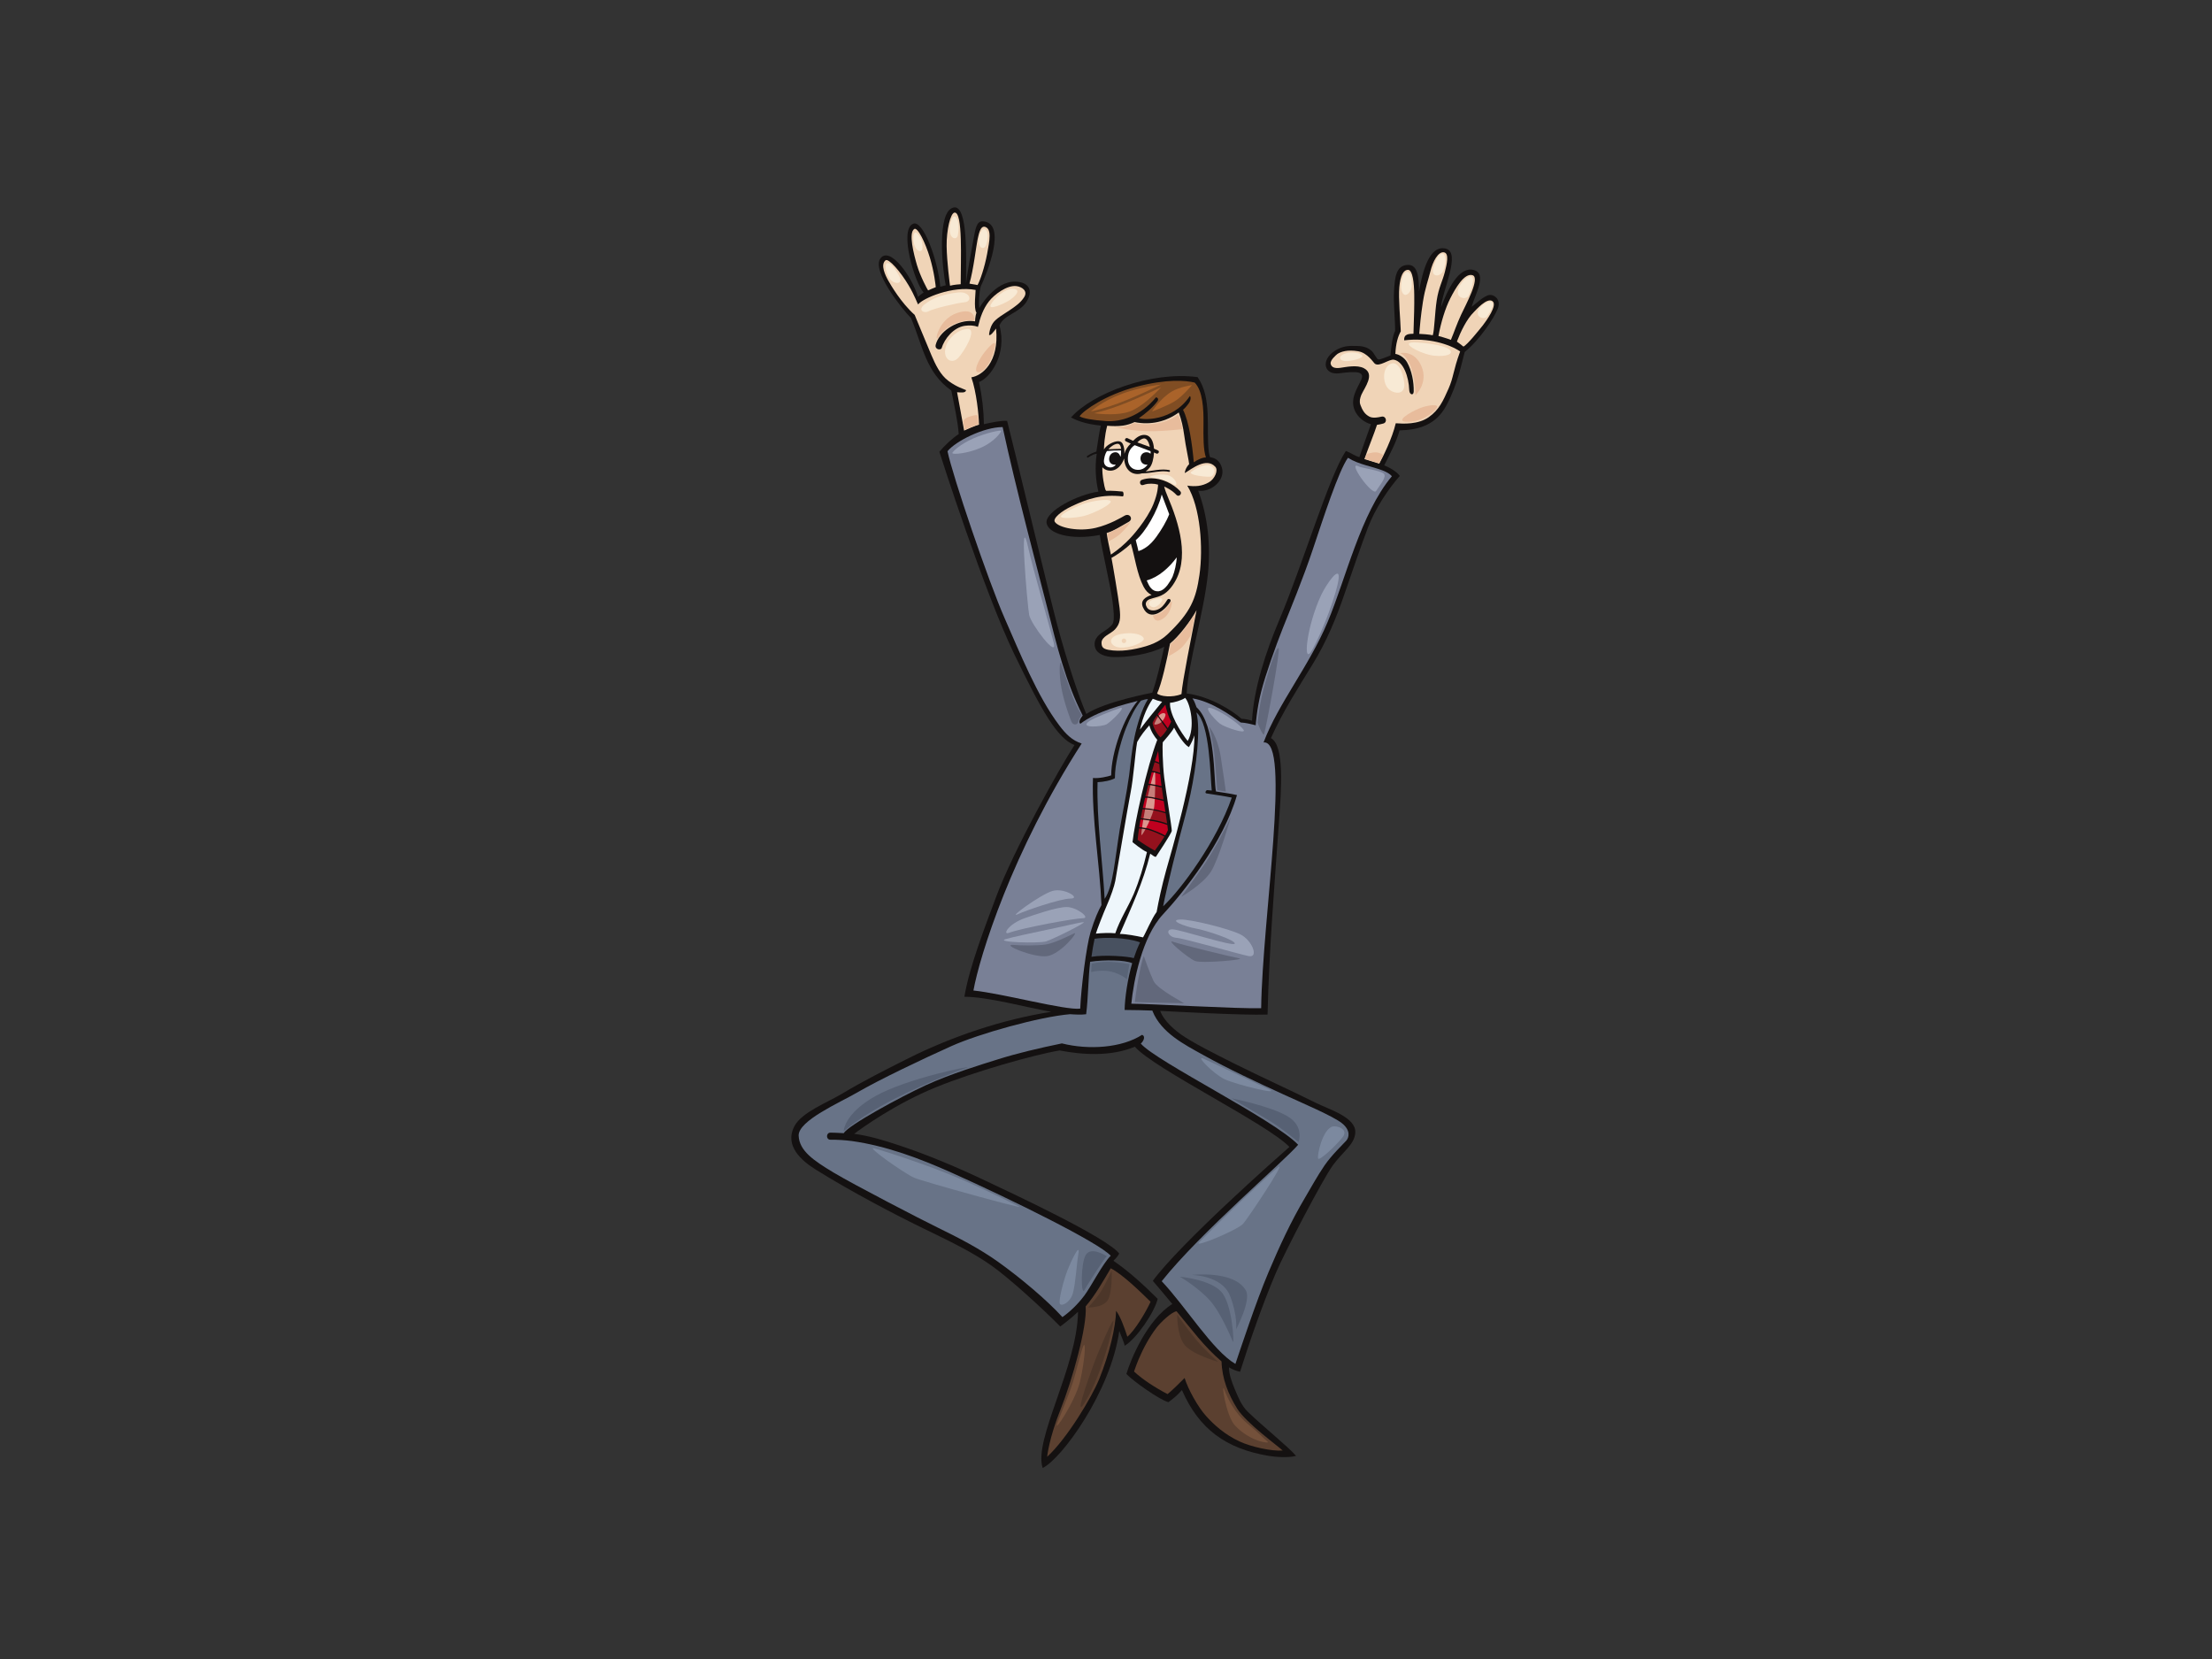 <?xml version="1.0" encoding="utf-8"?>
<!-- Generator: Adobe Illustrator 17.0.0, SVG Export Plug-In . SVG Version: 6.00 Build 0)  -->
<!DOCTYPE svg PUBLIC "-//W3C//DTD SVG 1.1//EN" "http://www.w3.org/Graphics/SVG/1.1/DTD/svg11.dtd">
<svg version="1.1" id="Layer_1" xmlns="http://www.w3.org/2000/svg" xmlns:xlink="http://www.w3.org/1999/xlink" x="0px" y="0px"
	 width="800px" height="600px" viewBox="0 0 800 600" enable-background="new 0 0 800 600" xml:space="preserve">
<rect x="0" y="0" width="800" height="600" fill="#333333" stroke="none"/>
<g>
	<path fill="#141111" d="M537.971,106.86c-2.055,0.848-3.79,2.635-5.741,4.112c1.243-4.489,5.883-12.163,0.598-13.364
		c-5.286-1.199-9.275,7.156-11.65,13.505c0.333-5.784,7.458-19.888,1.627-21.216c-5.878-1.337-8.357,8.304-9.612,15.627
		c-0.02-4.819-0.284-9.732-3.88-9.715c-4.517,0.019-4.856,4.731-5.142,9.379c-0.284,4.648,0.438,10.252,0.389,14.521
		c-0.901,1.67-1.413,5.525-1.671,8.867c-1.127,0.323-3.612,1.555-4.368,1.412c-0.759-0.142-1.457-2.227-2.501-3.128
		c-2.205-1.903-4.521-1.755-7.394-1.755c-2.119,0-4.181,0.674-5.911,1.801c-5.102,3.322-3.983,8.866,1.755,8.088
		c6.344-0.862,9.122-0.591,7.848,2.326c-1.278,2.916-4.238,6.863-2.334,11.153c1.106,2.491,3.467,4.307,5.848,4.947
		c-1.521,4.458-3.22,8.837-4.175,11.903c-1.516-0.331-3.025-1.52-4.874-2.239c-5.996,8.728-15.607,41.078-24.093,61.099
		c-4.884,11.514-9.292,24.985-9.878,36.484c-1.206-0.382-2.75-0.714-3.819-0.714c-3.006-2.802-11.41-8.15-19.816-9.149
		c0.556-11.143,6.194-28.972,7.675-43.193c1.085-10.409-0.053-20.863-3.495-30.146c4.432,0.693,9.902-3.64,8.56-8.312
		c-0.714-2.463-2.37-3.583-4.273-3.785c-0.003-0.009-0.009-0.019-0.014-0.03c-0.214-0.558-0.344-1.137-0.436-1.727
		c-1.06-8.654,1.264-19.533-4.055-27.214c-16.761-2.286-38.148,5.873-45.797,14.589c1.647,0.842,4.641,2.32,10.796,2.94
		c-0.507,1.829-1.071,5.804-1.619,9.388c-1.17,0.385-2.292,0.893-3.305,1.589c-0.335,0.235-0.016,0.79,0.324,0.555
		c0.612-0.422,1.258-0.765,1.932-1.064c0.313-0.127,0.849-0.219,1.169-0.323c-0.709,4.945-0.351,9.857,0.626,13.748
		c-7.717,1.022-19.116,7.134-18.77,11.159c0.351,4.026,8.811,6.533,19.253,4.493c0.757,5.307,3.896,18.402,4.608,23.975
		c0.385,3.026,0.818,6.882,0.039,8.173c-0.653,1.076-2.01,1.936-3.085,2.69c-0.841,0.59-4.092,2.259-3.304,5.671
		c0.645,2.773,4.218,3.592,6.64,3.66c5.094,0.144,12.973-0.95,18.427-3.727c-1.552,6.769-2.601,11.623-4.337,16.612
		c-0.008,0.008-17.023,3.171-23.872,7.686c-2.406-5.519-6.889-18.651-10.559-32.411c-2.786-10.466-15.904-65.351-18.063-73.583
		c-2.155-0.196-5.826,0.63-8.404,1.197c-0.084-5.116-0.605-9.782-1.759-15.254c3.98-1.454,10.248-10.018,7.397-20.422
		c1.462-3.93,7.14-4.429,9.786-8.632c2.303-3.66,1.309-7.012-3.93-7.245c-7.552-0.333-13.194,9.518-13.179,9.634
		c-0.231-1.927-0.075-5.471,0.538-7.861c2.158-4.547,9.747-23.001,0.771-23.582c-2.389-0.154-2.724,3.004-3.48,6.974
		c-0.756,3.967-2.044,11.15-2.607,15.451c0.011-7.954,0.852-28.552-4.469-27.434c-6.243,1.308-4.086,22.656-2.855,28.128
		c-0.692,0.154-1.384,0.386-1.987,0.531c-0.815-9.461-6.182-24.268-9.802-22.786c-5.222,2.137,0.559,21.379,3.776,24.876
		c-0.611,0.374-1.51,1.104-2.038,1.57c-2.189-7.325-10.059-18.372-13.529-13.977c-3.467,4.391,7.862,18.496,11.02,21.655
		c4.139,9.805,5.28,19.643,14.564,26.201c1.078,5.463,2.313,10.867,2.685,15.744c-2.295,1.504-5.04,4.051-7,6.405
		c0.429,1.423,16.284,50.86,27.046,73.112c9.975,20.603,15.5,30.443,21.805,32.967c-4.92,7.573-21.947,37.674-28.407,55.111
		c-3.865,10.435-9.551,24.929-11.405,35.91c8.585,0,22.918,4.003,31.336,5.421c-0.002,0.008-0.002,0.02-0.006,0.034
		c-17.664,2.788-35.798,8.87-51.883,16.953c-8.033,4.036-15.884,7.981-23.596,12.603c-5.557,3.328-14.679,6.773-17.311,11.785
		c-3.762,7.166,2.691,12.581,7.732,15.728c13.079,8.169,29.114,16.527,39.615,21.606c10.502,5.082,17.386,8.505,23.937,13.116
		c6.55,4.613,18.86,15.904,24.846,22.002c0.514-0.345,3.952-2.935,6.436-5.308c-0.322,20.211-16.191,46.121-12.792,56.484
		c6.802-3.24,24.614-27.527,27.71-49.574c0.628,1.804,1.837,4.281,1.926,5.368c4.207-2.428,10.846-12.145,11.957-16.962
		c-5.008-4.972-10.179-9.775-16.001-13.768c0.478-0.52,1.451-1.327,2.099-2.624c-4.57-5.847-38.537-21.697-49.628-26.924
		c-9.78-4.607-19.852-8.833-30.111-12.239c-5.326-1.772-10.55-3.371-16.125-4.132c2.711-2.031,14.911-10.902,29.812-16.937
		c13.662-5.534,34.987-11.605,44.49-13.213c8.244,1.583,18.468,2.303,27.213-1.354c6.777,7.905,48.105,28.005,55.897,36.25
		c-4.055,3.551-39.298,34.666-49.397,48.428c1.968,2.274,5.03,5.988,7.051,8.374c-9.163,5.71-15.12,20.217-16.61,25.302
		c2.136,2.364,12.058,9.458,15.22,10.203c1.458-1.133,2.958-2.169,4.857-4.373c6.157,14.019,15.817,21.202,31.414,23.801
		c1.943,0.327,6.963,0.811,9.877,0c-2.914-3.399-11.494-10.201-17.458-15.943c-2.364-2.278-3.611-5.585-4.888-8.604
		c-0.884-2.2-1.94-4.921-1.932-7.474c1.287,0.771,2.78,1.364,4.022,1.59c3.614-11.404,8.039-24.129,12.789-35.389
		c3.447-8.13,17.137-34.283,20.751-39.251c3.614-4.969,7.902-7.565,8.131-11.856c0.293-5.529-9.44-8.346-14.457-10.843
		c-9.906-4.929-19.529-9.223-29.43-14.177c-6.917-3.463-14.946-7.503-19.124-10.441c-1.742-1.223-6.211-4.74-7.545-8.55
		c3.5,0.168,30.015,1.662,38.822,1.324c0.534-23.037,2.531-47.168,4.161-70.144c0.795-11.207,2.034-27.19-2.944-29.837
		c4.239-9.489,9.777-18.04,15.195-26.895c4.865-7.95,8.373-16.358,11.381-25.155c2.733-8.03,5.887-17.089,8.477-24.002
		c2.587-6.91,7.552-14.277,11.557-18.763c-1.122-1.6-3.738-3.083-5.632-3.82c2.168-4.376,4.374-8.431,5.551-12.661
		c6.877-0.143,13.191-1.939,16.947-9.045c4.299-8.125,5.442-15.281,6.628-19.312c5.395-4.37,10.573-12.214,11.949-15.677
		C543.071,108.152,540.022,106.012,537.971,106.86z"/>
	<path fill="#141111" d="M414.842,197.65c0.005-0.002,0.008-0.006,0.014-0.009c-0.011,0.007-0.022,0.014-0.031,0.023
		C414.831,197.66,414.836,197.655,414.842,197.65z"/>
	<path fill="#141111" d="M421.099,218.398c0.003-0.006,0.006-0.011,0.012-0.016c-0.014,0.016-0.03,0.034-0.039,0.051
		C421.08,218.42,421.09,218.409,421.099,218.398z"/>
	<path fill="#141111" d="M410.716,298.734c0.001-0.007,0.001-0.017,0.003-0.024c-0.002,0.016-0.003,0.03-0.008,0.045
		C410.714,298.748,410.716,298.742,410.716,298.734z"/>
	<path fill="#141111" d="M428.312,319.431c0.003-0.005,0.008-0.01,0.011-0.016c-0.022,0.025-0.042,0.054-0.064,0.081
		C428.278,319.475,428.294,319.45,428.312,319.431z"/>
	<path fill="#141111" d="M363.22,115.925c0.003,0,0.003-0.002,0.008-0.002c-0.008,0-0.008,0-0.008,0V115.925z"/>
	<path fill="#141111" d="M342.141,135.086c0.009,0.012,0.017,0.021,0.025,0.031c-0.009-0.013-0.022-0.03-0.031-0.043
		C342.136,135.079,342.138,135.082,342.141,135.086z"/>
	<path fill="#F0D4B7" d="M524.548,107.842c1.848-3.604,5.026-9.194,7.993-8.317c2.965,0.876-2.464,10.762-4.091,14.258
		c-1.625,3.497-2.429,6.054-3.715,9.139c-1.565-0.615-4.005-1.275-4.499-1.413C521.138,116.627,522.7,111.444,524.548,107.842z"/>
	<path fill="#F0D4B7" d="M514.618,109.174c0.806-5.119,1.959-7.932,2.693-10.983c0.901-3.726,2.827-7.226,4.865-6.942
		c2.04,0.282,1.102,4.272,0.383,7.113c-0.855,3.367-2.233,5.589-2.945,10.237c-0.709,4.649-0.804,10.708-1.434,12.651
		c-1.613-0.331-3.894-0.452-4.892-0.504C513.529,117.996,513.813,114.296,514.618,109.174z"/>
	<path fill="#EEF6FB" d="M429.548,267.98c-2.601-3.248-6.687-9.842-6.387-13.836c1.304,0.039,4.416-0.944,5.459-1.761
		C430.57,254.517,432.334,263.245,429.548,267.98z"/>
	<path fill="#687387" d="M433.326,263.332c-0.034-2.08-0.237-3.912-0.611-5.671c4.881,4.128,4.988,23.181,5.529,28.241
		c-0.351-0.055-1.184-0.107-1.614-0.144c-0.435-0.034-1.06,1.057-0.29,1.186c2.927,0.487,6.246,0.917,9.149,1.521
		c-5.381,15.692-18.302,33.203-24.821,39.305c0.966-5.462,5.666-24.252,8.122-33.223
		C431.242,285.576,433.48,272.482,433.326,263.332z"/>
	<path fill="#EEF6FB" d="M421.749,314.778c-1.578,5.663-2.725,11.116-3.436,15.043c-1.856,2.507-3.991,7.703-4.92,9.192
		c-2.509-0.557-6.099-1.225-8.378-1.241c4.22-9.775,8.42-18.603,10.977-29.03c0.279,0.141,1.918,1.569,2.135,1.022
		c0.014-0.038,5.571-8.355,5.663-9.283c0.086-0.852-2.124-14.098-2.73-19.169c-0.612-5.068-0.695-12.086-0.536-12.84
		c1.212-1.513,3.008-3.348,4.103-5.319c1.135,2.249,3.62,6.127,5.34,7.059c0.789-1.118,1.794-3.406,1.993-4.275
		C432.241,279.31,423.22,309.503,421.749,314.778z"/>
	<path fill="#C0001F" d="M420.323,260.588c0.648,0.937,1.324,1.856,2.021,2.76c0.425-0.736,0.815-1.522,1.215-2.364
		c-0.952-1.757-1.713-4.148-2.09-6.095c-0.779,0.967-1.839,2.202-2.766,3.452C419.188,259.135,419.838,259.886,420.323,260.588z"/>
	<path fill="#94111D" d="M419.433,260.135c-0.316-0.476-0.686-0.93-1.013-1.406c-0.687,0.957-1.273,1.904-1.572,2.729
		c0.234,1.61,1.535,4.034,2.857,5.223c0.971-0.868,1.716-1.827,2.367-2.884C421.152,262.603,420.264,261.389,419.433,260.135z"/>
	<path fill="#94111D" d="M420.063,302.03c-1.415-0.683-2.872-1.318-4.376-1.774c-1.258-0.38-2.476-0.528-3.743-0.641
		c-0.215,1.434-0.387,2.816-0.5,4.115c1.571,1.164,4.597,3.064,6.219,3.9c1.331-1.884,2.559-3.536,3.492-5.044
		C420.795,302.393,420.431,302.207,420.063,302.03z"/>
	<path fill="#C0001F" d="M419.62,280.037c-1.004-0.371-2.029-0.66-3.082-0.816c-0.374,1.328-0.761,2.74-1.142,4.206
		c1.594,0.167,3.156,0.48,4.698,0.908c-0.089-0.643-0.159-1.184-0.204-1.591C419.801,281.901,419.709,280.985,419.62,280.037z"/>
	<path fill="#94111D" d="M417.569,275.67c-0.287,0.955-0.588,1.985-0.901,3.078c0.991,0.155,1.954,0.421,2.902,0.76
		c-0.098-1.049-0.193-2.129-0.287-3.184C418.741,276.047,418.141,275.787,417.569,275.67z"/>
	<path fill="#C0001F" d="M419.24,275.797c-0.136-1.529-0.259-2.986-0.372-4.197c-0.329,0.966-0.728,2.2-1.159,3.62
		C418.232,275.341,418.757,275.567,419.24,275.797z"/>
	<path fill="#94111D" d="M415.271,283.899c-0.346,1.343-0.687,2.725-1.024,4.126c1.563-0.028,3.243,0.411,4.644,0.709
		c0.642,0.137,1.279,0.291,1.912,0.458c-0.242-1.595-0.466-3.108-0.639-4.337C418.565,284.401,416.937,284.072,415.271,283.899z"/>
	<path fill="#C0001F" d="M418.76,289.202c-1.412-0.284-3.082-0.742-4.625-0.686c-0.29,1.229-0.57,2.47-0.831,3.707
		c2.052,0.023,4.154,0.433,6.121,0.908c0.697,0.168,1.382,0.362,2.063,0.566c-0.195-1.291-0.407-2.659-0.606-3.988
		C420.178,289.519,419.474,289.346,418.76,289.202z"/>
	<path fill="#94111D" d="M413.203,292.698c-0.225,1.067-0.436,2.131-0.631,3.182c3.258,0.367,6.514,0.831,9.537,1.953
		c-0.146-1.021-0.337-2.295-0.547-3.675C418.841,293.267,415.952,292.676,413.203,292.698z"/>
	<path fill="#C0001F" d="M412.485,296.353c-0.17,0.941-0.326,1.872-0.468,2.782c1.432,0.129,2.789,0.298,4.204,0.787
		c1.669,0.577,3.302,1.264,4.868,2.082c0.103,0.056,0.206,0.118,0.313,0.174c0.401-0.684,0.745-1.342,0.997-1.977
		c0.011-0.145-0.072-0.822-0.213-1.826C419.121,297.195,415.807,296.727,412.485,296.353z"/>
	<path fill="#EEF6FB" d="M418.546,267.564c-3.762,9.795-8.219,30.13-8.96,37.002c0,0,3.495,2.907,5.225,3.598
		c-1.219,5.182-2.744,10.273-4.801,15.187c-2.034,4.732-4.966,9.185-6.646,14.174c-1.951-0.185-5.016-0.092-7.022,0.129
		c0.324-1.19,2.655-7.277,4.05-10.431c1.393-3.16,2.601-6.688,2.972-8.636c0.371-1.95,4.374-26.098,5.501-31.803
		c1.148-5.83,1.632-14.051,2.4-18.422c1.373-2.455,2.835-4.261,4.415-6.024C416.249,264.511,417.569,266.494,418.546,267.564z"/>
	<path fill="#485160" d="M412.319,340.811c-0.86,1.803-1.619,3.72-2.272,5.703c-2.168-0.646-10.584-1.281-15.303-0.473
		c0.298-2.178,0.648-4.369,1.133-6.523C399.558,338.921,407.356,339.013,412.319,340.811z"/>
	<path fill="#804D23" d="M390.444,150.546c1.457-2.098,9.384-7.751,20.514-10.665c11.133-2.913,17.858-2.273,21.101-1.526
		c2.967,2.983,3.26,9.685,3.199,14.755c-0.058,5.07-0.072,9.447,0.877,12.356c-1.11-0.119-3.212,0.867-4.377,1.718
		c-0.569-6.389-1.755-14.892-3.897-18.968c0.788-0.686,1.92-1.984,2.386-2.856c0.468-0.876,0.468-1.981,0.061-2.098
		c-1.691,2.505-4.123,4.982-8.152,6.716c-4.028,1.735-8.401,1.852-10.263,1.268c2.384-1.644,5.004-3.837,6.701-6.119
		c0.516-0.7,0.15-1.397-0.547-1.397c-5.573,6.817-12.8,8.915-17.928,8.564C394.991,151.945,391.553,151.303,390.444,150.546z"/>
	<path fill="#FFFFFF" d="M405.433,162.922c0.014,0.509,0.039,1.498-0.17,2.318c-0.444-1.21-1.024-1.678-1.861-1.678
		c-1.415,0-2.219,1.179-2.274,2.33c-0.056,1.193,0.695,2.357,2.403,2.14c-0.326,0.632-1.417,1.223-2.503,0.958
		c-1.085-0.262-2.001-1.014-1.733-2.839c0.27-1.821,0.815-2.665,1.058-3.021C401.894,162.957,403.876,162.884,405.433,162.922z"/>
	<path fill="#F0D4B7" d="M400.839,162.494c0.881-1.032,2.275-1.956,3.369-1.995c1.092-0.04,1.256,1.737,1.264,1.836
		C405.095,162.327,401.765,162.419,400.839,162.494z"/>
	<path fill="#F0D4B7" d="M414.415,233.727c-4.379,1.292-9.259,2.094-13.567,1.292c-2.017-0.377-2.461-1.112-2.461-2.582
		c0-2.243,3.406-3.242,4.843-4.783c1.901-2.043,2.099-4.027,1.691-7.701c-0.407-3.674-2.635-16.762-2.945-18.183
		c1.839-0.949,4.929-3.107,7.028-5.15c1.462,4.934,2.207,10.981,4.567,15.53c0.81,1.561,1.826,2.519,2.919,3.017
		c-2.172,0.716-4.229,1.985-3.11,4.496c2.447,5.499,7.993,1.165,9.906-2.122c0.419-0.718-0.629-1.316-1.105-0.646
		c-0.318,0.45-0.636,1.133-1.568,2.183c-0.935,1.05-2.277,1.749-3.678,1.692c-1.396-0.058-2.071-0.736-2.434-1.704
		c-0.483-1.285,0.558-2.211,1.692-2.483c2.213-0.82,4.96-0.613,8.036-5.088c6.355-9.25,2.129-22.392-1.934-31.946
		c-0.491-1.166-0.948-2.349-1.25-3.576c0.02,0.01,0.045,0.016,0.067,0.023c1.103,0.496,2.146,1.1,3.106,1.834
		c0.447,0.365,0.873,0.75,1.275,1.175c0.851,0.902,2.208-0.461,1.354-1.361c-2.542-2.694-6.589-4.667-10.47-4.667
		c-1.173,0-2.328,0.178-3.427,0.574c-1.155,0.414-0.654,2.278,0.513,1.853c0.519-0.19,1.049-0.318,1.596-0.409
		c0.873-0.1,1.745-0.083,2.613,0.021c0.394,0.059,0.773,0.163,1.158,0.256c-0.023,0.495-0.026,2.974-1.713,7.104
		c-1.145,2.801-3.131,5.83-4.963,8.236c-1.566,2.005-4.728,6.183-10.385,9.976c-0.305-1.407-1.482-6.756-1.516-7.817
		c2.701-0.795,5.471-2.668,7.933-4.024c1.812-0.997,0.411-3.271-1.401-2.276c-1.163,0.644-5.367,3.209-10.5,4.434
		c-5.962,1.422-13.241,0.057-14.768-2.128c-0.902-1.289,2.344-3.939,6.196-5.746c5.884-2.766,10.849-4.318,18.316-3.502
		c0.461,0.052,0.407-1.689-0.061-1.75c-0.466-0.057-4.092-0.405-5.929-0.256c-0.097-0.163-0.204-0.322-0.282-0.495
		c-0.323-0.831-1.195-5.083-1.08-8.057c1.73,1.987,6.007,2.101,7.876-3.149c0.292,4.783,3.534,6.25,6.409,5.382
		c1.783-0.012,3.551-0.328,5.315-0.567h-0.008c1.228-0.156,2.461-0.251,3.698-0.128c0.263,0.035,0.524,0.081,0.784,0.133
		c0.405,0.086,0.577-0.529,0.17-0.616c-0.728-0.15-1.463-0.212-2.197-0.212c-1.683,0-3.369,0.314-5.033,0.549h0.017
		c-0.457,0.059-0.911,0.108-1.367,0.147c0.492-0.355,0.991-0.821,1.493-1.426c0.831-1.005,1.434-3.208,1.522-5.439
		c0.265,0.121,0.533,0.238,0.796,0.366c0.737,0.371,1.387-0.734,0.647-1.106c-0.474-0.235-0.963-0.435-1.449-0.642
		c-0.168-2.639-1.178-4.974-3.557-4.974h-0.092c-1.41,0.036-2.725,0.926-3.882,2.133c-0.065-0.025-0.132-0.047-0.199-0.074
		c-0.608-0.263-1.205-0.539-1.789-0.847c-0.108-0.055-0.21-0.08-0.31-0.08c-0.581,0-0.966,0.857-0.335,1.187
		c0.574,0.302,1.169,0.558,1.764,0.813c-1.159,1.129-1.867,2.22-2.313,3.692c0.095-1.245-0.111-2.538-0.555-3.499
		c-0.346-0.749-0.951-1.035-1.657-1.035c-1.708-0.002-4.292,1.401-5.166,2.978c0-1.168,0.232-4.959,1.169-8.576
		c1.789,0.164,3.866,0.202,5.644-0.039c1.501-0.202,2.914-0.658,4.251-1.293c5.876,1.222,11.586-0.216,15.982-3.471
		c1.013,2.63,1.586,5.396,1.971,8.179c0.525,4.088,1.761,9.506,1.795,10.501c-1.282,1.339-1.646,2.952-1.56,3.237
		c2.557-1.574,7.845-5.829,11.05-2.24c1.098,1.229-0.161,4.321-2.339,5.573c-2.573,1.477-5.04,1.607-7.834,1.205
		c4.823,7.891,5.792,22.659,4.407,32.296c-1.24,8.636-3.138,13.484-11.454,21.393C421.185,230.425,418.793,232.437,414.415,233.727z
		"/>
	<path fill="#141111" d="M420.488,205.732c-2.034,1.446-3.841,2.439-6.169,3.249c-1.06-2.958-1.731-6.131-2.487-9.235
		c4.525-0.851,8.783-7.036,11.341-12.83c0.922,2.743,2.222,8.77,2.403,13.44C424.463,202.22,422.193,204.522,420.488,205.732z"/>
	<path fill="#FFFFFF" d="M425.571,201.577c-0.056,2.1-0.753,5.182-1.455,6.885c-0.485,1.105-1.22,2.252-1.937,3.223
		c-0.393,0.487-0.82,0.942-1.306,1.341c-0.315,0.228-0.642,0.426-0.997,0.591c-0.259,0.092-0.521,0.167-0.793,0.219
		c-0.285,0.024-0.563,0.024-0.848-0.002c-0.248-0.045-0.489-0.112-0.728-0.203c-0.246-0.117-0.477-0.255-0.698-0.414
		c-0.312-0.262-0.587-0.549-0.845-0.864c-0.463-0.63-1.161-2.217-1.24-2.433C419.005,208.76,422.877,205.26,425.571,201.577z"/>
	<path fill="#FFFFFF" d="M418.182,194.196c-2.352,3.241-4.511,4.466-6.453,5.128c-0.041-0.253-0.548-2.452-0.972-3.988
		c3.481-2.817,7.985-10.642,9.39-16.508c0.483,1.212,2.364,6.16,2.715,7.146C421.895,188.569,419.947,191.766,418.182,194.196z"/>
	<path fill="#F0D4B7" d="M415.392,160.07c0.003,0.003,0.003,0.005,0.006,0.009v-0.002v0.002c0.201,0.508,0.341,1.034,0.457,1.564
		c-1.498-0.568-3.018-1.088-4.521-1.643c0.226-0.213,0.438-0.442,0.683-0.637c0.335-0.248,0.681-0.471,1.061-0.638
		c0.168-0.061,0.341-0.112,0.519-0.147c0.123-0.009,0.246-0.011,0.369-0.001c0.09,0.019,0.179,0.043,0.27,0.073
		c0.109,0.054,0.215,0.116,0.313,0.187c0.117,0.104,0.229,0.213,0.327,0.337c0.207,0.28,0.369,0.58,0.516,0.894l0.006,0.009
		C415.396,160.073,415.392,160.072,415.392,160.07z"/>
	<path fill="#FFFFFF" d="M416.119,163.182c0.023,0.337,0.065,0.672-0.022,0.922c-0.354-0.328-0.835-0.543-1.458-0.543
		c-2.892,0-2.892,4.484,0,4.484c0.14,0,0.268-0.019,0.394-0.039c-0.031,0.045-1.381,2.447-4.351,1.822
		c-1.381-0.292-2.668-1.49-2.763-3.571c-0.093-2.085,0.547-4.006,2.447-5.262C412.252,161.721,414.236,162.443,416.119,163.182z"/>
	<path fill="#F0D4B7" d="M423.171,232.722c3.22-2.544,7.634-8.432,9.581-12.057c-1.806,9.481-5.125,25.612-5.457,30.358
		c-3.372,1.399-7.748,0.825-8.825-0.215C420.085,247.542,422.059,238.535,423.171,232.722z"/>
	<path fill="#EEF6FB" d="M416.912,252.72c1.077,0.462,2.211,0.834,3.385,1.078c-2.696,3.342-5.485,6.614-8.025,10.071
		c0.505-2.233,1.215-4.421,2.104-6.529C415.084,255.725,415.913,254.168,416.912,252.72z"/>
	<path fill="#687387" d="M415.179,252.832c-2.242,3.653-3.914,9.124-4.912,13.949c-0.991,4.825-1.282,8.628-1.9,13.621
		c-0.882,6.522-2.662,15.122-3.363,19.364c-0.7,4.24-1.56,10.966-2.271,15.162c-0.712,4.193-1.647,7.85-3.226,10.16
		c-0.742-13.701-2.936-28.455-2.559-42.202c1.998-0.077,4.812-0.579,6.271-1.427c-0.008-1.207,0.125-2.798,0.274-3.997
		c0.67-4.902,2.358-10.709,3.79-14.276c1.434-3.566,3.276-7.341,5.364-9.783C413.279,253.156,414.713,252.804,415.179,252.832z"/>
	<path fill="#F0D4B7" d="M353.537,86.68c0.386-1.619,0.927-5.241,2.775-4.623c2.381,0.793,1.618,4.854,0.693,9.786
		c-0.924,4.932-2.599,9.781-3.469,11.252c-0.924-0.231-2.26-0.337-2.928-0.54C352.028,97.901,353.153,88.298,353.537,86.68z"/>
	<path fill="#F0D4B7" d="M345.212,76.892c3.084-0.386,2.231,17.191,2.236,25.895c-0.455,0.024-2.49,0.179-3.852,0.538
		c-0.069-0.383-1.158-8.632-1.234-14.334C342.286,83.287,343.715,77.08,345.212,76.892z"/>
	<path fill="#F0D4B7" d="M331.65,95.928c-1.156-3.929-3.159-11.715-1-13.101c1.233-0.794,4.01,4.943,5.624,10.248
		c1.614,5.307,2.113,10.244,2.16,10.788c-0.474,0.154-2.323,0.975-2.775,1.156C335.435,104.811,332.806,99.857,331.65,95.928z"/>
	<path fill="#F0D4B7" d="M346.139,141.858c1.226,0.086,3.16,0.386,3.237-0.769c-0.921-0.462-3.16-1.002-6.244-3.237
		c-3.082-2.234-4.854-6.088-6.241-9.326c-1.387-3.237-5.986-14.442-6.088-14.643c-4.854-4.316-8.552-10.635-9.554-12.408
		c-1.001-1.771-2.93-5.703-1.001-7.32c1.086-0.912,5.487,4.151,8.395,9.094c2.252,3.819,3.174,6.596,3.392,6.857
		c1.711-2.237,12.484-6.857,20.808-5.239c0.106,0.019-0.796,6.906,0.31,8.169c-0.464,1.307-0.497,3.067-0.513,3.184
		c-0.561-0.101-1.128-0.15-1.713-0.153c-5.333,0-11.38,3.959-12.541,8.715c-0.322,1.332,1.314,2.006,2.108,1.28
		c1.11-3.698,4.452-7.667,8.459-8.232c1.641-0.231,3.313-0.16,4.734,0.382c0.81-3.42,1.907-6.58,4.01-9.261
		c1.881-2.401,6.493-5.922,9.944-5.473c1.951,0.256,4.209,1.733,2.746,4.014c-1.284,1.999-3.054,3.231-5.214,4.696
		c-2.157,1.465-5.007,3.005-6.087,4.7c-1.078,1.696-1.242,3.135-1.388,4.162c0.391,0.741,1.991-1.483,2.543-2.232
		c1.236,12.329-5.216,17.106-8.938,17.646c1.851,5.316,2.669,13.486,2.777,17.108c-1.449,0.434-4.073,1.523-5.396,2.159
		C347.922,151.205,346.934,146.377,346.139,141.858z"/>
	<path fill="#798096" d="M352.058,358.233c2.222-12.358,13.959-50.254,39.142-89.324c-3.463-1.137-5.664-3.343-8.088-6.543
		c-7.927-10.461-14.467-26.724-19.722-38.663c-5.918-13.447-18.856-51.533-20.71-60.509c2.948-3.658,13.028-8.718,19.933-8.742
		c4.751,22.135,13.023,53.003,16.272,65.852c3.244,12.847,6.467,26.263,12.686,38.484c0.006,0.013-1.949,2.136-0.837,2.971
		c5.853-4.549,16.133-7.096,20.71-8.263c-4.906,5.816-9.526,18.44-9.568,26.927c-1.102,0.406-4.549,1.207-6.59,0.93
		c-0.489,14.869,2.479,31.146,3.073,45.973c-1.067,1.921-2.454,4.913-3.95,9.823c-1.494,4.913-3.419,20.074-3.734,27.634
		C385.351,365.473,362.528,359.295,352.058,358.233z"/>
	<path fill="#5B4030" d="M416.12,470.808c-1.783,3.917-5.828,10.558-8.398,12.625c-0.991-3.038-2.451-7.249-4.069-9.355
		c-0.164,5.992-2.428,15.546-6.065,24.567c-2.658,6.587-11.653,21.615-18.873,28.221c0.005-0.036,0.648-6.642,4.859-17.163
		c4.21-10.528,9.674-29.954,9.068-37.244c3.417-3.974,6.352-9.143,9.066-13.762C405.919,460.803,412.536,467.273,416.12,470.808z"/>
	<path fill="#5B4030" d="M447.491,509.526c3.229,5.16,15.412,14.003,16.398,15.071c-3.886,0.324-11.335-1.294-15.6-3.281
		c-5.32-2.479-9.174-5.947-12.091-9.186c-2.911-3.237-6.464-9.552-7.771-13.762c-1.618,1.62-4.532,4.533-6.152,5.83
		c-4.37-2.269-8.904-5.184-12.138-8.165c0.494-1.469,1.038-2.918,1.628-4.351c1.742-4.089,3.86-8.031,6.557-11.571
		c1.477-1.878,5.247-5.547,7.193-5.87c5.371,6.43,9.936,12.751,16.277,18.141C441.94,498.58,444.223,504.308,447.491,509.526z"/>
	<path fill="#687387" d="M435.183,381.564c9.459,5.236,19.209,9.751,29.031,14.265c6.732,3.1,17.865,7.799,21.112,10.396
		c3.252,2.596,2.576,5.195,1.558,6.323c-1.018,1.13-5.3,5.221-7.871,8.982c-2.64,3.86-4.907,8.053-7.012,11.598
		c-5.153,8.664-9.369,17.853-13.286,27.132c-4.489,10.638-9.996,27.379-11.916,33.028c-8.245-4.856-17.837-20.571-26.65-29.926
		c14.167-17.745,44.038-43.136,49.347-49.346c-8.695-9.147-51.267-30.038-56.911-36.587c0.848-0.694,1.92-2.598,0.452-3.164
		c-7.341,4.742-19.309,5.534-28.988,3.096c-8.502,1.758-16.181,3.567-23.275,5.804c-5.713,1.801-16.733,5.103-25.916,9.314
		c-8.873,4.072-28.193,14.532-29.689,17.348c-1.471-0.118-4.69-0.199-4.826-0.193c-1.652,0.01-1.656,2.573,0,2.563
		c2.62-0.021,5.225,0.153,7.824,0.49c12.358,1.732,24.525,6.299,35.86,11.371c22.063,9.865,53.474,25.411,57.683,30.107
		c-2.75,2.591-7.123,11.17-9.554,14.409c-2.429,3.239-5.18,5.83-7.915,7.776c-5.644-6.211-15.356-14.34-23.283-20.001
		c-6.704-4.79-14.379-8.749-21.745-12.336c-5.989-2.913-30.404-15.54-37.743-19.945c-7.341-4.406-12.378-7.884-12.625-13.314
		c-0.248-5.431,14.99-12.041,21.093-15.593c8.022-4.675,23.601-12.087,34.143-16.82c10.031-4.501,31.916-10.624,42.936-11.543
		c1.482,0.124,4.225,0.242,5.805,0.016c0.751-5.901,0.754-13.077,1.443-18.981c5.306-0.792,12.558-0.667,15.208,0.518
		c-1.597,5.449-2.646,12.361-2.741,16.917c3.238,0,7.195,0.115,10.046,0.226c0.019,0.072,0.03,0.146,0.062,0.225
		C419.997,373.506,428.227,377.712,435.183,381.564z"/>
	<path fill="#798096" d="M503.392,172.237c-11.363,13.628-16.526,36.748-23.247,52.747c-6.726,16.016-17.805,29.365-23.163,43.53
		c10.093-1.173-0.432,63.402-0.868,96.107c-8.465,0.262-40.103-1.604-46.955-1.619c0.81-8.259,3.935-24.25,11.408-32.26
		c7.474-8.006,21.947-26.194,26.805-43.198c-2.35-0.522-5.222-0.943-7.6-1.305c-0.866-4.229,0-23.994-7.031-30.463
		c-0.399-0.982-0.712-2.191-1.477-3.209c6.98,1.173,13.86,6.144,17.441,8.729c1.747,0.082,3.738,0.578,5.431,1.001
		c0.014-0.094,0.385-5.922,1.985-12.168c1.603-6.247,5.209-16.355,7.812-22.912c2.599-6.557,7.269-17.756,10.939-28.732
		c3.671-10.978,9.278-28.273,12.64-32.92c3.863,2.463,8.979,3.138,12.763,4.676C501.475,170.728,502.66,171.347,503.392,172.237z"/>
	<path fill="#F0D4B7" d="M523.859,140.613c-1.898,4.269-3.338,7.598-7.147,10.273c-3.807,2.676-9.168,2.391-11.92,2.199
		c-1.279,5.457-4.599,12.096-5.975,14.61c-1.339-0.393-4.039-1.275-5.359-1.661c1.345-3.88,3.699-9.628,4.553-12.378
		c0.567-0.066,1.753-0.311,2.327-0.493c1.568-0.502,0.935-2.835-0.681-2.475c-3.307,0.74-4.225,0.284-5.543-0.792
		c-1.317-1.077-2.188-3.552-2.281-4.085c-0.036-0.432-0.037-0.854,0.003-1.282c0.112-0.601,0.288-1.173,0.514-1.738
		c1.269-2.761,5.026-7.471,0.93-9.618c-2.487-1.31-6.413-0.432-8.499-0.147c-2.088,0.285-3.26-0.177-3.528-1.464
		c-0.266-1.285,1.929-3.13,2.451-3.559c1.325-0.841,3.635-1.611,7.491-0.968c3.386,0.564,5.499,4.079,6.04,4.497
		c1.66,1.281,5.174-1.788,6.947-1.429c3.406,0.694,5.306,6.102,5.495,11.034c0.064,1.657,1.579,2.079,1.615,0.428
		c0.072-3.479-0.718-7.548-2.422-10.576c-0.962-1.713-3.029-2.881-4.22-2.987c0.171-3.796,0.937-6.363,1.965-8.164
		c-0.142-4.36-0.912-11.888-0.533-16.013c0.379-4.127,1.443-6.206,3.138-6.235c1.699-0.027,2.218,4.756,2.264,9.024
		c0.047,4.269-0.058,7.046-0.282,14.088c-1.568,0.046-3.561,0.046-3.35,2.386c8.613-1.058,16.344,1.361,20.233,4.017
		C525.478,134.216,525.755,136.344,523.859,140.613z"/>
	<path fill="#F0D4B7" d="M536.299,117.653c-1.429,1.788-5.649,7.076-7.03,7.696c-0.709-0.522-1.563-1.282-2.37-1.805
		c1.432-3.708,3.528-8.116,6.183-10.724c0.706-0.692,4.695-5.326,6.687-3.904C541.761,110.338,537.395,116.217,536.299,117.653z"/>
	<polygon fill="#F0D4B7" points="404.702,160.947 404.702,160.947 404.709,160.953 	"/>
	<polygon fill="#141111" points="348.743,181.357 348.743,181.354 348.746,181.361 	"/>
	<path fill="#141111" d="M435.001,510.908c0.02,0.025,0.039,0.051,0.059,0.077c-0.034-0.048-0.067-0.091-0.106-0.135
		C434.971,510.867,434.985,510.891,435.001,510.908z"/>
	<path fill="#141111" d="M441.228,517.186c0.005,0.003,0.009,0.007,0.015,0.011c-0.015-0.013-0.031-0.025-0.047-0.036
		C441.204,517.168,441.217,517.176,441.228,517.186z"/>
	<path fill="#141111" d="M410.724,499.523c0.034,0.026,0.069,0.052,0.101,0.079c-0.025-0.021-0.05-0.042-0.078-0.061
		C410.739,499.536,410.733,499.528,410.724,499.523z"/>
	<path fill="#141111" d="M408.229,482.793c0.003-0.005,0.005-0.008,0.009-0.011c0-0.003,0-0.003,0-0.003
		C408.234,482.785,408.232,482.788,408.229,482.793z"/>
	<path fill="#F8EAD5" d="M334.38,110.089c2.353-1.83,5.884-3.661,12.163-4.314c4.437-0.463,5.23,3.268,2.353,3.53
		c-2.878,0.263-11.508,2.355-13.076,3.27C334.249,113.491,331.689,112.185,334.38,110.089z"/>
	<path fill="#F8EAD5" d="M342.226,124.867c0.851-2.425,4.053-5.754,7.717-5.885c3.66-0.13-1.18,8.239-3.531,10.593
		C344.056,131.928,340.526,129.706,342.226,124.867z"/>
	<path fill="#F8EAD5" d="M358.31,110.221c0.913-1.941,5.1-6.146,8.24-5.753c3.138,0.393,0.26,3.006-1.571,4.184
		C363.148,109.829,357.264,112.445,358.31,110.221z"/>
	<path fill="#F8EAD5" d="M321.773,95.334c0.782,0.418,2.934,3.033,3.756,5.295c0.817,2.264-2.454,2.313-3.996-0.192
		C319.991,97.934,319.701,94.226,321.773,95.334z"/>
	<path fill="#F8EAD5" d="M330.391,87.149c-0.156-1.218,0-4.238,1.493-2.599c1.493,1.635,1.829,3.515,1.733,5.246
		C333.522,91.53,330.921,91.241,330.391,87.149z"/>
	<path fill="#F8EAD5" d="M343.581,81.564c0.171-1.264,1.063-4.381,2.217-2.888c1.158,1.491,1.011,4.429,0.623,6.403
		C346.04,87.054,342.907,86.62,343.581,81.564z"/>
	<path fill="#F8EAD5" d="M354.129,85.801c0.277-1.503,1.058-3.513,2.261-2.793c1.205,0.723,1.011,3.081,0.337,5.392
		C356.053,90.713,353.357,89.942,354.129,85.801z"/>
	<path fill="#E8BC9C" d="M348.927,155.469c0,0,1.3-0.626,2.457-1.06c1.153-0.434,2.501-0.961,2.501-0.961s-0.143-1.879-0.193-2.792
		c-0.045-0.915-1.445-0.434-2.842-0.048c-1.393,0.385-2.596,1.25-2.498,2.116C348.446,153.592,348.927,155.469,348.927,155.469z"/>
	<path fill="#E8BC9C" d="M339.348,121.912c0,0,1.683-3.026,5.918-4.815c4.335-1.829,7.126-1.108,7.126-1.108
		s0.723-5.103-6.258-2.792C339.152,115.507,337.757,124.463,339.348,121.912z"/>
	<path fill="#E8BC9C" d="M354.849,129.134c1.312-2.104,5.2-6.789,5.057-4.383c-0.145,2.408-2.119,7.801-4.672,9.389
		C352.683,135.731,352.058,133.611,354.849,129.134z"/>
	<path fill="#F8EAD5" d="M487.317,127.623c1.122-0.265,4.045-0.202,5.264,0.809c1.214,1.011-4.253,2.429-6.378,2.126
		C484.077,130.253,483.874,128.432,487.317,127.623z"/>
	<path fill="#F8EAD5" d="M503.305,131.467c1.943-0.607,3.949,2.024,4.555,6.983c0.606,4.959-4.452,4.047-6.174,1.619
		C499.965,137.642,500.07,132.479,503.305,131.467z"/>
	<path fill="#F8EAD5" d="M512.717,123.878c2.422,0.182,9.211,0.81,11.335,2.428c2.125,1.619-0.809,2.833-5.464,2.328
		C513.931,128.127,504.622,123.271,512.717,123.878z"/>
	<path fill="#F8EAD5" d="M506.78,102.736c0.143-1.162,0.717-4.58,2.26-4.414c1.547,0.164,1.602,3.256,1.547,4.966
		c-0.055,1.711-1.215,3.311-2.264,3.367C507.274,106.709,506.502,104.942,506.78,102.736z"/>
	<path fill="#F8EAD5" d="M521.786,91.755c0.913,0.033,1.382,2.704,0.386,5.684c-0.993,2.98-4.634,2.925-3.861-0.275
		C519.086,93.962,520.3,91.7,521.786,91.755z"/>
	<path fill="#F8EAD5" d="M528.187,102.956c1.099-1.735,3.149-3.641,4.197-2.814c1.047,0.829-0.443,5.075-1.325,6.843
		C530.175,108.75,525.152,107.756,528.187,102.956z"/>
	<path fill="#F8EAD5" d="M535.417,111.069c0.929-1.113,3.254-2.595,4.139-1.822c0.884,0.771-0.606,3.805-1.767,5.242
		C536.631,115.923,532.603,114.434,535.417,111.069z"/>
	<path fill="#E8BC9C" d="M506.382,127.72c0,0,2.757,0.919,4.228,6.066c1.471,5.145,1.286,9.188,1.286,9.188
		s4.779-4.411,2.207-10.475C511.53,126.434,506.382,127.72,506.382,127.72z"/>
	<path fill="#E8BC9C" d="M513.183,147.754c3.115-1.313,7.536-1.84,6.433-0.186c-1.102,1.656-5.697,5.331-11.212,4.962
		C504.759,152.288,509.691,149.223,513.183,147.754z"/>
	<path fill="#E8BC9C" d="M493.612,165.972c0,0,1.262,0.423,2.188,0.701c0.926,0.282,3.004,0.871,3.004,0.871
		s0.419-0.926,0.756-1.544c0.337-0.618,0.731-1.432,0.731-1.432s-1.039-0.815-2.442-0.955c-1.404-0.14-3.539,0.591-3.539,0.591
		L493.612,165.972z"/>
	<path fill="#F8EAD5" d="M391.569,182.327c1.468-0.601,7.902-2.096,9.839-1.29c1.934,0.807-5.97,4.758-9.355,5.565
		c-3.386,0.805-8.789,1.13-8.306,0.08C384.232,185.635,388.019,183.78,391.569,182.327z"/>
	<path fill="#F8EAD5" d="M430.84,170.634c0.841-0.63,4.839-3.305,7.016-2.176c2.177,1.129,1.209,3.227,0.404,3.789
		C437.452,172.812,429.227,171.845,430.84,170.634z"/>
	<path fill="#F8EAD5" d="M417.293,216.762c0.809-0.224,2.581-0.727,2.984-0.162c0.399,0.564-1.212,2.661-2.744,2.983
		C416.003,219.905,414.066,217.648,417.293,216.762z"/>
	<path fill="#F8EAD5" d="M408.02,229.017c-8.468,0.323-7.017,4.838-3.065,5.161c3.952,0.322,8.789-1.935,8.709-3.145
		C413.582,229.823,410.95,228.906,408.02,229.017z M406.485,232.591c-1.067,0-1.067-1.661,0-1.661
		C407.559,230.93,407.559,232.591,406.485,232.591z"/>
	<path fill="#F8EAD5" d="M416.809,172.731c1.209,0.069,4.998,0.727,7.419,2.339c2.42,1.614,1.047-2.742-2.26-3.306
		C418.663,171.199,413.985,172.571,416.809,172.731z"/>
	<path fill="#E8BC9C" d="M403.18,154.507c0,0,2.258,0.082,3.872-0.323c1.613-0.404,3.141-1.208,3.141-1.208s3.388,0.967,8.226,0.161
		c4.84-0.806,7.661-3.227,7.661-3.227s0.888,1.935,1.131,3.145c0.238,1.209,0.4,2.176,0.4,2.176s-6.523,0.686-10.4,0.728
		C409.471,156.04,403.18,154.507,403.18,154.507z"/>
	<path fill="#E8BC9C" d="M400.52,192.892c0,0,2.258-0.97,3.709-1.695c1.451-0.726,3.954-2.176,4.516-2.42
		c0.564-0.241-1.935,2.824-3.548,4.274c-1.613,1.452-4.194,2.743-4.194,2.743L400.52,192.892z"/>
	<path fill="#E8BC9C" d="M416.969,222.647c0,0,2.177-0.403,3.386-1.37c1.211-0.968,2.905-3.226,3.31-3.791
		c0.402-0.565,0.24,4.032-2.989,6.209C417.456,225.873,416.969,222.647,416.969,222.647z"/>
	<path fill="#E8BC9C" d="M423.421,232.889c0,0,2.5-2.34,4.274-4.518c1.773-2.178,4.678-6.693,4.678-6.693l-1.695,8.065
		c0,0-1.613,2.821-3.304,4.434c-1.695,1.614-4.759,3.145-4.759,3.145L423.421,232.889z"/>
	<path fill="#AA632A" d="M419.96,139.09c-1.77,0.176-5.901,0.728-11.14,2.309c-8.278,2.5-12.886,6.169-14.273,7.403
		C403.467,146.909,411.701,142.924,419.96,139.09z"/>
	<path fill="#AA632A" d="M395.666,149.455c2.8,0.355,8.756,0.849,12.887-0.626c4.301-1.535,9.309-6.547,11.373-8.755
		C412.034,143.747,404.149,147.519,395.666,149.455z"/>
	<path fill="#AA632A" d="M416.647,148.828c0,0,2.919-4.644,7.029-7.165c2.855-1.75,7.429-2.387,7.429-2.387
		s-3.448,4.112-6.233,5.837C422.087,146.838,416.647,148.828,416.647,148.828z"/>
	<path fill="#DB978F" d="M420.323,260.588c0.033,0.05,0.07,0.101,0.108,0.15c0.701-0.829,1.204-1.948,1.069-2.433
		c-0.165-0.57-1.384-0.57-2.281,0.409c-0.051,0.056-0.103,0.116-0.154,0.181C419.483,259.485,419.952,260.05,420.323,260.588z"/>
	<path fill="#C67F7A" d="M419.433,260.135c-0.198-0.299-0.416-0.591-0.636-0.883c-0.714,1.04-1.29,2.476-1.29,2.476
		c-0.245,0.653,1.63,0.245,2.526-0.57c0.02-0.019,0.041-0.044,0.067-0.065C419.876,260.772,419.648,260.458,419.433,260.135z"/>
	<path fill="#DB978F" d="M413.469,296.466c-0.173,1.049-0.313,1.984-0.422,2.774c0.485,0.057,0.968,0.131,1.449,0.225
		c0.424-0.806,0.873-1.737,1.287-2.685C415.015,296.663,414.244,296.559,413.469,296.466z"/>
	<path fill="#DB978F" d="M414.97,288.531c-0.125,0.554-0.232,1.054-0.318,1.477c-0.153,0.782-0.299,1.526-0.436,2.251
		c1.024,0.066,2.051,0.211,3.057,0.404c0.067-0.279,0.12-0.543,0.151-0.781c0.086-0.694,0.164-1.727,0.221-2.917
		C416.784,288.777,415.869,288.592,414.97,288.531z"/>
	<path fill="#DB978F" d="M417.332,279.364c-0.28,0.877-0.706,2.436-1.147,4.15c0.545,0.073,1.088,0.169,1.625,0.275
		c0.025-1.795,0.011-3.403-0.044-4.326C417.622,279.428,417.479,279.393,417.332,279.364z"/>
	<path fill="#C67F7A" d="M416.064,283.982c-0.349,1.382-0.7,2.826-0.983,4.069c0.871,0.066,1.755,0.237,2.591,0.418
		c0.061-1.321,0.108-2.793,0.131-4.189C417.226,284.164,416.648,284.061,416.064,283.982z"/>
	<path fill="#C67F7A" d="M414.133,292.712c-0.221,1.175-0.418,2.28-0.586,3.28c0.815,0.099,1.628,0.206,2.439,0.333
		c0.495-1.154,0.922-2.307,1.191-3.277C416.158,292.868,415.138,292.754,414.133,292.712z"/>
	<path fill="#C67F7A" d="M412.985,299.722c-0.135,1.037-0.206,1.788-0.206,2.182c0,0.482,0.656-0.465,1.479-1.99
		C413.833,299.834,413.41,299.772,412.985,299.722z"/>
	<path fill="#9AA2B7" d="M344.422,163.799c0.094-0.4,2.705-3.096,7.589-5.235c4.887-2.137,9.729-3.007,10.032-2.79
		c0.305,0.218-2.267,3.926-7.195,6.105C349.92,164.06,344.251,164.54,344.422,163.799z"/>
	<path fill="#9AA2B7" d="M491.401,168.699c0.954,0.51,7.742,1.452,9.03,2.58c1.29,1.13-1.454,4.193-2.741,6.29
		C496.398,179.667,486.885,166.281,491.401,168.699z"/>
	<path fill="#9AA2B7" d="M477.853,215.147c1.817-3.853,6.774-10.966,6.289-5.968c-0.483,4.999-5.806,19.192-9.517,25.803
		C470.915,241.595,472.528,226.436,477.853,215.147z"/>
	<path fill="#9AA2B7" d="M442.209,258.047c1.954,1.099,6.613,4.354,7.578,5.967c0.971,1.614-6.771-0.967-8.544-2.256
		C439.468,260.466,431.889,252.242,442.209,258.047z"/>
	<path fill="#9AA2B7" d="M393.987,260.789c1.739-1.183,8.063-3.71,10.967-4.679c2.903-0.968-3.064,4.84-4.677,5.806
		C398.664,262.885,389.956,263.531,393.987,260.789z"/>
	<path fill="#9AA2B7" d="M372.054,198.859c1.311,6.041,7.418,27.255,9.032,33.544c1.611,6.29-8.223-6.613-8.872-9.998
		C371.571,219.017,368.345,181.763,372.054,198.859z"/>
	<path fill="#9AA2B7" d="M370.602,332.075c2.858-1.006,11.452-4.033,15.161-4.033c3.712,0,8.708,4.033,5.965,4.033
		c-2.739,0-21.346,3.327-26.931,5.322C362.537,338.203,364.635,334.17,370.602,332.075z"/>
	<path fill="#9AA2B7" d="M363.667,339.653c2.447-0.712,10.216-2.405,14.997-3.386c6.293-1.29,11.935-2.742,13.225-2.742
		c1.29,0-10.966,6.128-13.546,6.935C375.763,341.266,359.796,340.783,363.667,339.653z"/>
	<path fill="#9AA2B7" d="M426.888,332.557c3.712-0.132,17.257,3.227,21.612,5.323c4.354,2.098,6.935,8.709,3.065,7.901
		c-3.872-0.806-23.386-6.449-26.128-6.611c-2.743-0.162-4.193-3.064-1.451-3.064c2.74,0,22.257,6.452,22.578,5.16
		c0.322-1.288-10.481-4.837-14.192-5.482C428.662,335.138,422.372,332.719,426.888,332.557z"/>
	<path fill="#9AA2B7" d="M368.506,330.461c1.893-0.915,14.838-5.485,18.708-5.485c3.871,0-2.256-4.029-6.61-2.74
		C376.246,323.526,363.505,332.88,368.506,330.461z"/>
	<path fill="#62687B" d="M366.731,341.75c2.411,0.22,8.228,0.324,11.452-0.16c3.224-0.486,8.547-3.226,10.322-4.034
		c1.773-0.805-4.839,7.419-9.679,8.225C373.989,346.589,361.408,341.266,366.731,341.75z"/>
	<path fill="#62687B" d="M424.307,340.62c2.643,0.973,21.129,5.485,23.869,5.969c2.741,0.484-13.546,1.934-15.966,0.967
		C429.791,346.589,421.244,339.493,424.307,340.62z"/>
	<path fill="#62687B" d="M427.212,324.333c0,0,5.482-7.42,9.03-12.743c3.548-5.321,8.872-15.966,8.872-15.966
		s-4.197,14.837-7.098,19.516C435.113,319.818,427.212,324.333,427.212,324.333z"/>
	<path fill="#62687B" d="M413.664,345.781c-0.809,1.775-2.422,9.517-3.227,16.612c5.806,0.325,16.936,0.325,17.743,0.485
		c0.804,0.161-9.517-5-10.967-8.063C415.76,351.749,413.664,345.781,413.664,345.781z"/>
	<path fill="#596477" d="M394.793,348.523c0,0,3.227-0.806,6.774-0.646c3.548,0.164,6.936,0.809,6.936,0.809
		s-0.645,3.226-0.969,5.482c-1.61-1.451-4.836-2.925-7.74-3.064c-3.386-0.16-5.161,0.485-5.161,0.485L394.793,348.523z"/>
	<path fill="#576174" d="M305.126,409.163c0,0,6.289-5.644,18.708-11.934c12.417-6.289,23.382-10.159,25.963-11.127
		c2.581-0.969-21.771,3.87-33.22,10.322C305.126,402.874,305.126,409.163,305.126,409.163z"/>
	<path fill="#576174" d="M400.278,454.322c-0.968,0.967-6.774,9.837-8.064,12.256c-1.289,2.421-1.451-9.517,0.483-12.741
		C394.633,450.612,400.278,454.322,400.278,454.322z"/>
	<path fill="#576174" d="M445.437,397.229c2.093,1.29,11.287,6.612,14.675,8.709c3.388,2.097,9.515,7.095,9.515,7.095
		s2.26-5.642-4.031-9.352C459.307,399.972,445.437,397.229,445.437,397.229z"/>
	<path fill="#576174" d="M426.726,461.739c0,0,6.613,3.872,10.807,8.549c4.194,4.677,7.904,14.03,8.385,14.999
		c0.486,0.967-0.161-13.548-4.192-18.063C437.695,462.709,426.726,461.739,426.726,461.739z"/>
	<path fill="#576174" d="M431.082,461.096c0,0,10.804,0.16,13.708,7.416c2.903,7.258,2.256,12.259,2.256,12.259
		s5.574-10.453,3.55-14.031C446.404,459.32,431.082,461.096,431.082,461.096z"/>
	<path fill="#7C899F" d="M435.275,382.877c2.244,1.009,17.9,8.385,23.384,10.967c5.485,2.578-11.772-1.613-15.801-3.549
		C438.822,388.359,432.048,381.423,435.275,382.877z"/>
	<path fill="#7C899F" d="M482.046,407.391c1.454-0.318,5.805,0.967,3.547,3.87c-2.257,2.902-8.387,8.708-8.868,7.74
		C476.238,418.035,478.336,408.196,482.046,407.391z"/>
	<path fill="#7C899F" d="M316.089,415.292c3.826,1.007,20.163,6.291,30.965,10.967c10.808,4.677,19.356,9.032,21.614,10.162
		c2.255,1.127-34.676-9.033-38.062-10.485C327.22,424.484,313.028,414.487,316.089,415.292z"/>
	<path fill="#7C899F" d="M389.956,453.838c-0.511,2.812-0.968,10.482-1.937,13.87c-0.966,3.386-4.031,4.839-4.675,3.869
		c-0.647-0.968,1.289-8.386,2.579-11.772C387.213,456.418,390.925,448.515,389.956,453.838z"/>
	<path fill="#4C3629" d="M425.76,475.448c0,0,3.55,5.161,6.935,9.193c3.388,4.033,7.902,7.904,7.902,7.904
		s-9.836-2.741-12.417-6.452C425.599,482.384,425.76,475.448,425.76,475.448z"/>
	<path fill="#4C3629" d="M393.504,472.868c0,0,3.065-3.226,4.677-5.806c1.613-2.581,3.869-7.417,3.869-7.417
		s0.321,7.901-1.451,10.643C398.828,473.03,393.504,472.868,393.504,472.868z"/>
	<path fill="#4C3629" d="M395.438,493.674c1.797-4.938,7.58-18.387,7.259-15.645c-0.324,2.742-4.033,18.224-9.677,28.062
		C387.375,515.929,394.149,497.222,395.438,493.674z"/>
	<path fill="#74513B" d="M442.855,502.706c0.894,2.385,3.224,8.225,9.355,13.062c2.297,1.816,4.999,4.677,6.288,5.645
		c1.075,0.806-6.288,0.161-11.932-5.966C443.397,512.007,441.402,498.834,442.855,502.706z"/>
	<path fill="#74513B" d="M388.019,499.963c1.13-3.501,3.388-13.225,4.035-13.547c0.644-0.324,0.16,6.29-1.454,13.222
		c-1.611,6.936-9.676,19.193-8.225,15.162C383.826,510.768,386.406,504.964,388.019,499.963z"/>
	<path fill="#7C899F" d="M445.758,437.389c2.958-2.86,13.871-13.226,16.613-15.323c2.74-2.097-10.805,18.225-12.742,20.483
		c-1.935,2.256-18.225,9.03-15.968,6.772C435.922,447.064,441.081,441.904,445.758,437.389z"/>
	<path fill="#62687B" d="M437.265,262.737c0,0,1.511,5.605,1.995,10.765c0.485,5.16,0.946,12.262,0.946,12.262l3.142,0.548
		c0,0-1.156-8.381-1.895-12.908C440.28,266.232,437.265,262.737,437.265,262.737z"/>
	<path fill="#62687B" d="M454.813,261.332c0,0,0.636-7.152,2.86-14.778c2.224-7.627,4.131-12.872,4.768-12.077
		c0.633,0.793-4.29,27.648-5.245,30.985C456.878,266.576,454.972,261.968,454.813,261.332z"/>
	<path fill="#62687B" d="M383.925,249.116c-1.032-5.31-0.701-10.642-0.171-9.197c0.631,1.731,2.856,8.626,4.34,12.397
		c1.487,3.771,3.201,6.342,3.201,6.342s-1.027,0.915-1.258,2.23c-0.228,1.314-1.886,1.6-2.514,0.171
		C387.199,260.325,385.013,254.724,383.925,249.116z"/>
</g>
</svg>
